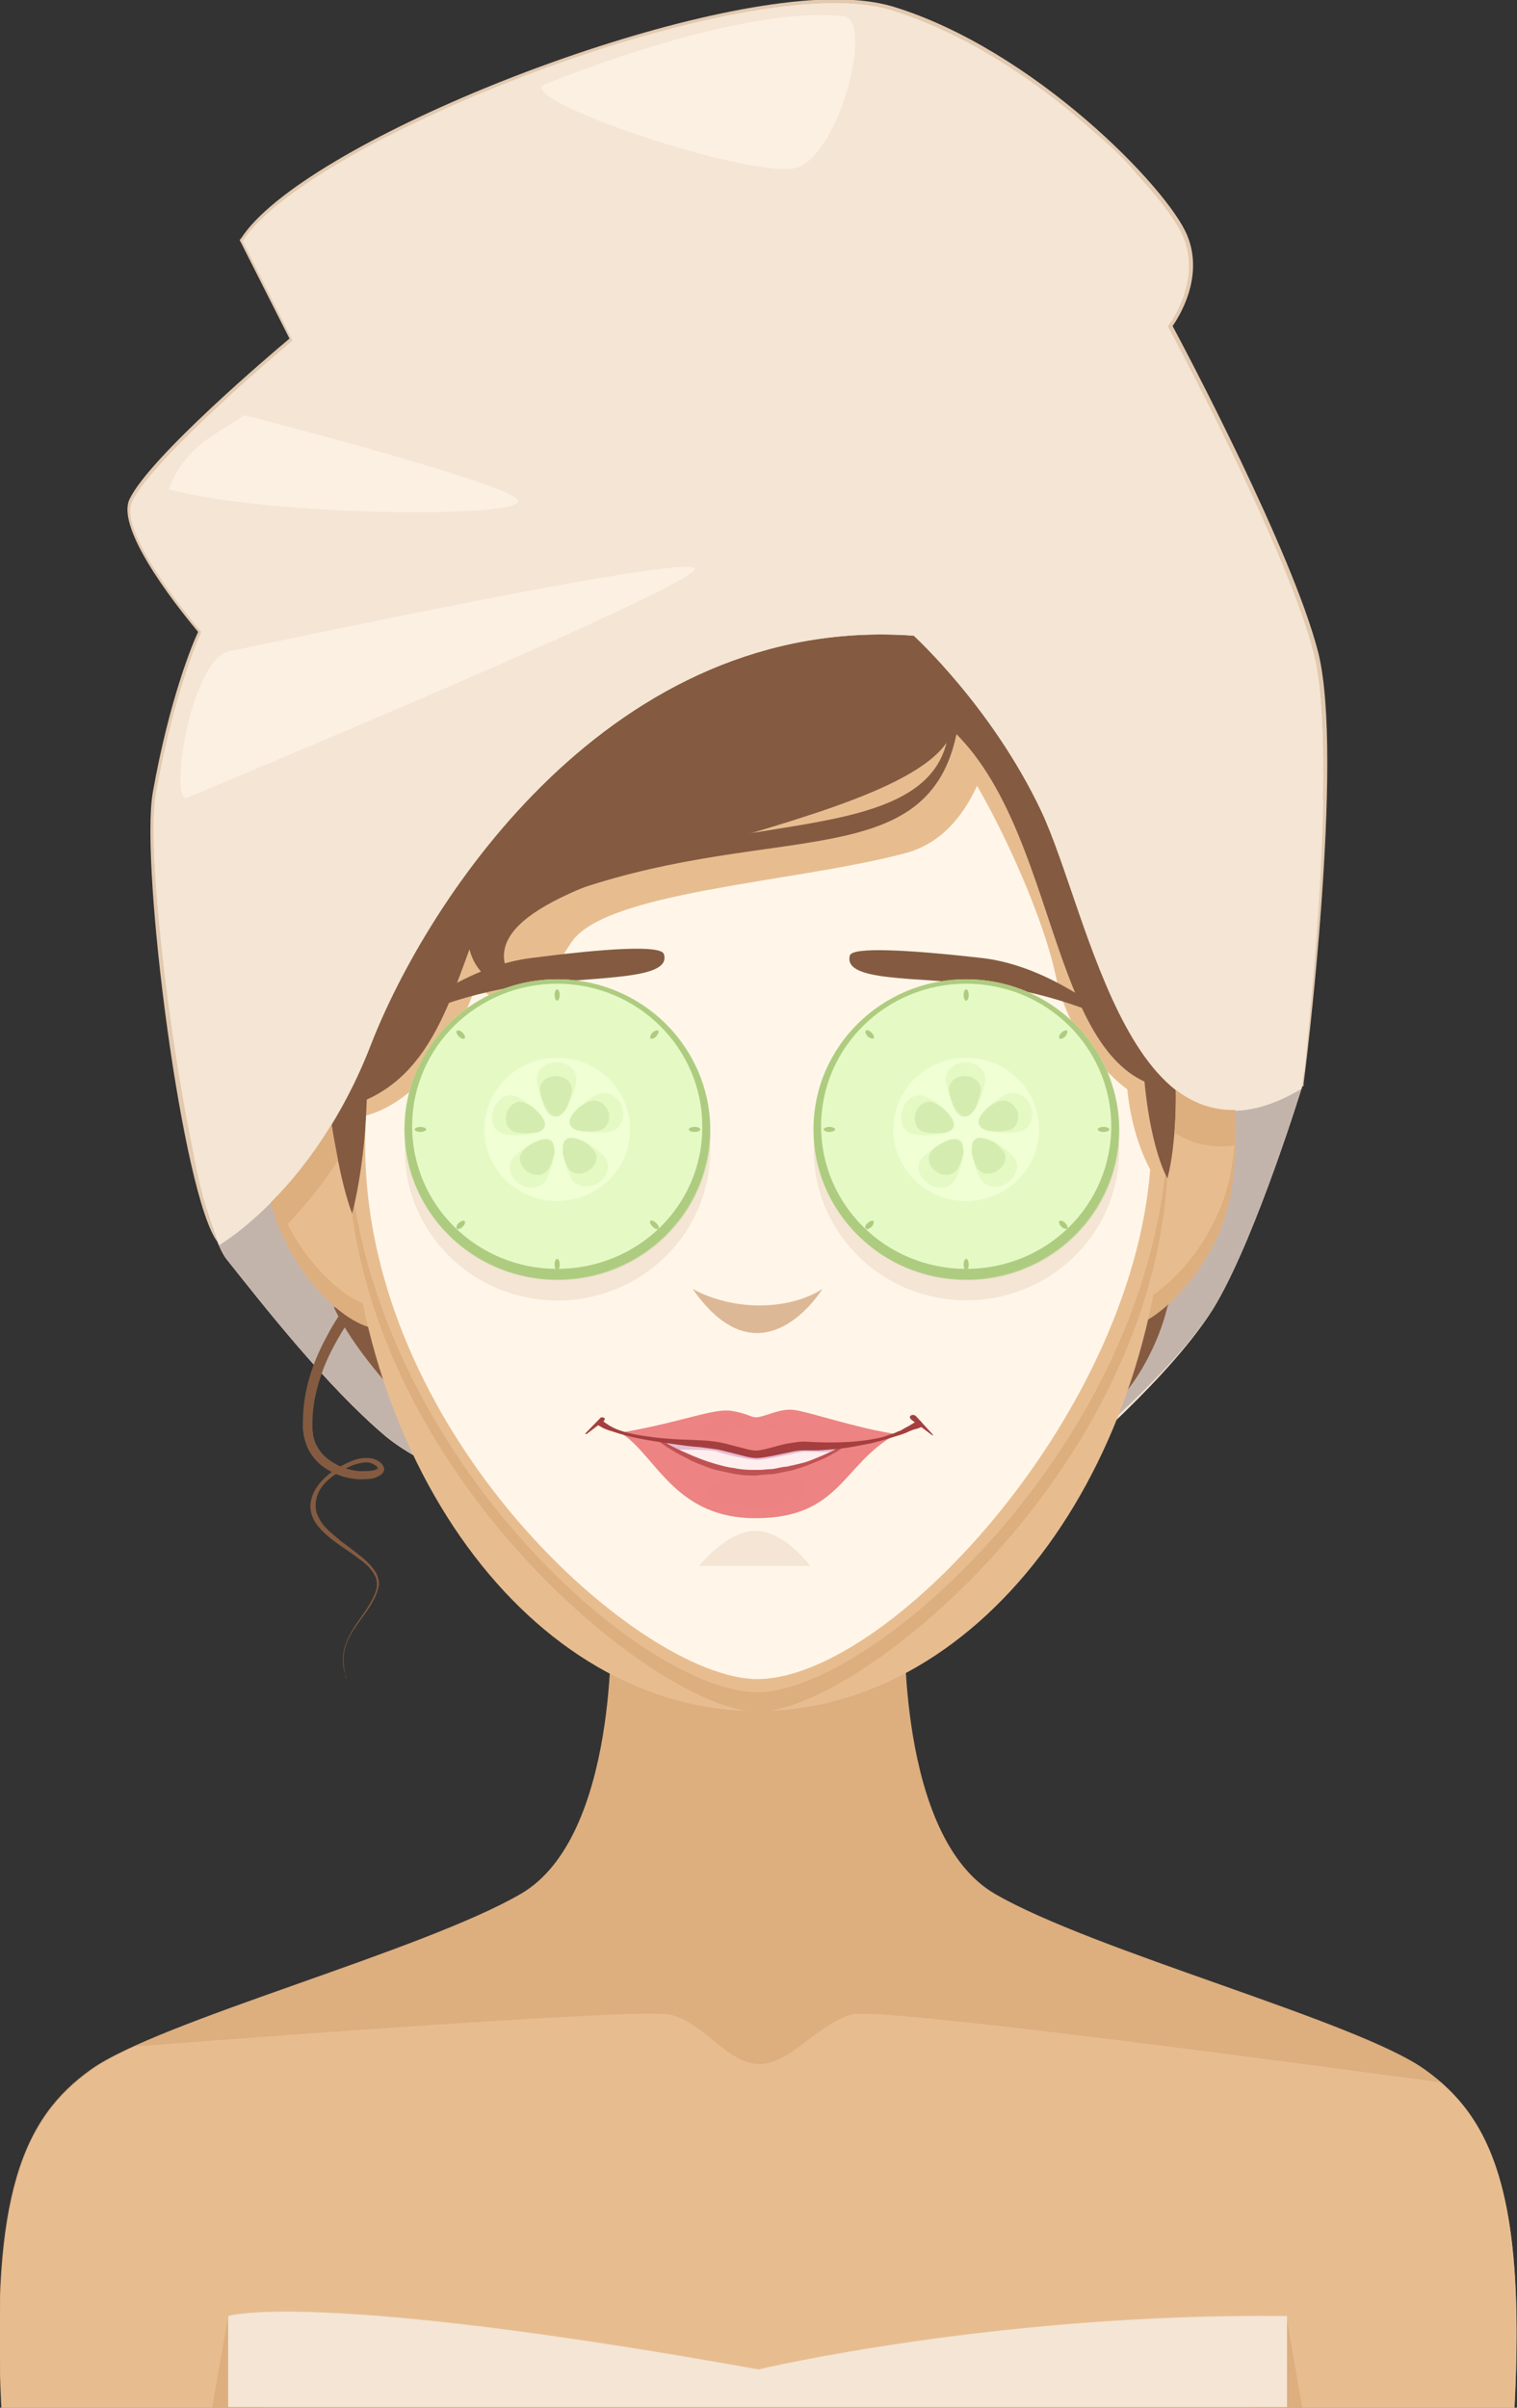 <svg width="29" height="46" viewBox="0 0 29 46" fill="none" xmlns="http://www.w3.org/2000/svg">
<rect x="0" y="0" width="29" height="46" fill="#333333" stroke="none"/>
<g clip-path="url(#clip0_249_4142)">
<path d="M4.911 23.882C4.349 23.882 4.214 23.81 4.166 23.738C3.494 22.898 2.675 16.561 2.92 15.145C3.237 13.357 3.689 12.277 3.787 12.073C3.579 11.821 2.174 10.141 2.48 9.529C2.883 8.713 5.204 6.745 5.534 6.469L4.581 4.584L4.605 4.56C5.754 2.76 12.668 -0.012 15.966 -0.012C16.393 -0.012 16.76 0.036 17.053 0.12C19.753 0.936 22.33 3.6 22.697 4.5C23.026 5.304 22.526 6.073 22.416 6.229C22.636 6.637 24.712 10.549 25.201 12.469C25.702 14.485 24.957 20.45 24.92 20.702V20.75L24.871 20.762C24.688 20.798 8.527 23.882 4.911 23.882ZM4.715 4.608L5.68 6.517L5.644 6.553C5.619 6.565 2.993 8.761 2.59 9.601C2.358 10.069 3.469 11.521 3.909 12.037L3.933 12.061L3.921 12.097C3.921 12.109 3.396 13.201 3.054 15.169C2.81 16.561 3.616 22.838 4.275 23.666C4.3 23.69 4.41 23.762 4.923 23.762C8.429 23.762 23.845 20.834 24.786 20.654C24.859 20.102 25.543 14.413 25.067 12.517C24.566 10.525 22.306 6.313 22.281 6.277L22.257 6.241L22.281 6.205C22.294 6.193 22.904 5.389 22.575 4.56C22.208 3.672 19.667 1.044 17.004 0.252C16.723 0.168 16.369 0.12 15.954 0.12C12.692 0.12 5.9 2.832 4.715 4.608Z" fill="#E2C9AF"/>
<path d="M9.381 28.503C9.381 28.503 8.026 27.987 7.366 27.434C6.23 26.474 4.996 24.89 4.336 24.062C3.677 23.246 2.724 16.61 2.98 15.169C3.335 13.165 3.848 12.073 3.848 12.073C3.848 12.073 2.223 10.189 2.528 9.577C2.956 8.713 5.595 6.505 5.595 6.505L4.642 4.609C5.9 2.652 14.292 -0.636 17.016 0.192C19.753 1.02 22.269 3.672 22.623 4.537C22.977 5.413 22.318 6.241 22.318 6.241C22.318 6.241 24.602 10.465 25.115 12.493C25.628 14.521 24.883 20.786 24.883 20.786C24.883 20.786 24.04 23.534 23.259 24.89C22.477 26.246 20.327 28.047 20.327 28.047L9.381 28.503Z" fill="#F4E5D4"/>
<path d="M9.381 28.503C9.381 28.503 8.026 27.987 7.366 27.434C6.23 26.474 4.996 24.89 4.336 24.062C3.677 23.246 2.724 16.61 2.98 15.169C3.335 13.165 3.848 12.073 3.848 12.073C3.848 12.073 2.223 10.189 2.528 9.577C2.956 8.713 5.595 6.505 5.595 6.505L4.642 4.609C5.9 2.652 14.292 -0.636 17.016 0.192C19.753 1.02 22.269 3.672 22.623 4.537C22.977 5.413 22.318 6.241 22.318 6.241C22.318 6.241 24.602 10.465 25.115 12.493C25.628 14.521 24.883 20.786 24.883 20.786C24.883 20.786 24.04 23.534 23.259 24.89C22.477 26.246 20.253 28.047 20.253 28.047L9.381 28.503Z" fill="#F4E5D4"/>
<path opacity="0.7" d="M25.018 19.478C24.945 20.27 24.884 20.786 24.884 20.786C24.884 20.786 24.041 23.534 23.259 24.89C22.477 26.246 20.083 28.166 20.083 28.166L9.37 28.491C9.37 28.491 8.014 27.974 7.354 27.422C6.218 26.462 4.984 24.878 4.325 24.05C4.141 23.822 3.934 23.138 3.738 22.238L25.018 19.478Z" fill="#AFA09A"/>
<path d="M6.377 24.962C7.037 26.438 9.895 29.067 7.489 25.334C7.256 24.998 6.756 25.166 6.377 24.962Z" fill="#845B41"/>
<path d="M22.318 24.962C22.11 25.85 21.401 27.146 20.461 27.326C21.133 25.166 22.525 24.59 22.318 24.962Z" fill="#845B41"/>
<path d="M27.229 39.532C25.922 38.608 20.901 37.275 19.02 36.183C17.139 35.091 17.297 30.975 17.297 30.975H14.488H11.678C11.678 30.975 11.837 35.091 9.956 36.183C8.075 37.275 3.054 38.608 1.747 39.532C0.44 40.456 -0.183 41.944 0.025 46H14.488H28.951C29.159 41.944 28.536 40.456 27.229 39.532Z" fill="#DDAE7E"/>
<path d="M7.659 24.146C7.659 24.146 7.622 24.182 7.561 24.23C7.5 24.29 7.415 24.374 7.305 24.482C7.195 24.59 7.073 24.734 6.926 24.902C6.792 25.07 6.645 25.262 6.511 25.49C6.376 25.718 6.242 25.97 6.144 26.258C6.047 26.546 5.973 26.846 5.973 27.183C5.973 27.23 5.973 27.267 5.973 27.302C5.973 27.338 5.985 27.375 5.985 27.41C5.998 27.483 6.022 27.567 6.059 27.627C6.132 27.77 6.254 27.878 6.401 27.962C6.547 28.047 6.718 28.095 6.877 28.107C6.963 28.107 7.048 28.107 7.134 28.095C7.17 28.083 7.207 28.071 7.219 28.059C7.231 28.047 7.219 28.047 7.219 28.047C7.219 28.047 7.219 28.035 7.207 28.023C7.158 27.974 7.073 27.939 7.012 27.939C6.926 27.939 6.841 27.962 6.767 27.986C6.608 28.047 6.45 28.131 6.315 28.239C6.181 28.347 6.071 28.491 6.047 28.647C6.034 28.683 6.034 28.731 6.034 28.767C6.034 28.815 6.047 28.851 6.047 28.887C6.071 28.959 6.108 29.031 6.157 29.103C6.254 29.235 6.389 29.331 6.511 29.439C6.645 29.535 6.767 29.631 6.889 29.727C7.012 29.823 7.122 29.931 7.195 30.063C7.231 30.135 7.244 30.207 7.244 30.279C7.231 30.351 7.207 30.423 7.183 30.483C7.073 30.735 6.902 30.915 6.78 31.107C6.657 31.287 6.584 31.467 6.572 31.623C6.56 31.779 6.584 31.899 6.596 31.983C6.608 32.019 6.621 32.055 6.621 32.079C6.608 32.055 6.608 32.031 6.596 31.983C6.572 31.899 6.547 31.779 6.56 31.623C6.572 31.467 6.645 31.287 6.767 31.095C6.877 30.915 7.048 30.723 7.158 30.471C7.183 30.411 7.207 30.339 7.207 30.279C7.207 30.207 7.195 30.147 7.158 30.087C7.097 29.967 6.975 29.859 6.853 29.775C6.731 29.679 6.596 29.595 6.462 29.499C6.328 29.403 6.193 29.295 6.083 29.163C5.973 29.031 5.9 28.839 5.949 28.659C5.985 28.479 6.108 28.323 6.242 28.203C6.376 28.083 6.547 27.986 6.718 27.915C6.804 27.878 6.902 27.855 6.999 27.855C7.109 27.855 7.207 27.878 7.293 27.962C7.317 27.986 7.329 28.011 7.341 28.047C7.354 28.083 7.329 28.131 7.305 28.155C7.256 28.203 7.207 28.215 7.158 28.239C7.06 28.263 6.963 28.263 6.865 28.263C6.67 28.251 6.486 28.203 6.315 28.107C6.144 28.023 5.998 27.878 5.912 27.723C5.863 27.639 5.839 27.555 5.814 27.459C5.802 27.41 5.802 27.363 5.79 27.314C5.79 27.279 5.79 27.23 5.79 27.183C5.79 26.834 5.851 26.51 5.949 26.21C6.047 25.91 6.181 25.646 6.315 25.406C6.45 25.166 6.596 24.962 6.743 24.782C6.877 24.602 7.012 24.458 7.122 24.35C7.231 24.23 7.317 24.146 7.378 24.086C7.439 24.026 7.476 24.002 7.476 24.002L7.659 24.146Z" fill="#845B41"/>
<path d="M23.564 22.586C23.381 24.122 22.098 25.382 21.438 25.382C20.779 25.382 21.17 24.134 21.17 22.586C21.17 21.038 22.147 19.79 22.807 19.79C23.466 19.79 23.759 20.978 23.564 22.586Z" fill="#E7BD90"/>
<path d="M23.564 22.178C23.381 23.714 22.098 24.974 21.439 24.974C21.182 24.974 21.084 24.782 21.06 24.458C21.036 25.022 21.084 25.382 21.439 25.382C22.098 25.382 23.381 24.122 23.564 22.586C23.613 22.178 23.625 21.794 23.613 21.458C23.613 21.686 23.601 21.926 23.564 22.178Z" fill="#DDAE7E"/>
<path d="M5.118 22.586C5.301 24.122 6.584 25.382 7.244 25.382C7.903 25.382 7.513 24.134 7.513 22.586C7.513 21.038 6.535 19.79 5.876 19.79C5.216 19.79 4.923 20.978 5.118 22.586Z" fill="#E7BD90"/>
<path d="M5.119 22.178C5.302 23.714 6.585 24.974 7.244 24.974C7.501 24.974 7.598 24.782 7.623 24.458C7.647 25.022 7.598 25.382 7.244 25.382C6.585 25.382 5.302 24.122 5.119 22.586C5.07 22.178 5.058 21.794 5.07 21.458C5.07 21.686 5.082 21.926 5.119 22.178Z" fill="#DDAE7E"/>
<path d="M14.475 32.691C18.806 32.691 22.318 27.877 22.318 21.938C22.318 15.999 18.806 11.185 14.475 11.185C10.144 11.185 6.633 15.999 6.633 21.938C6.633 27.877 10.144 32.691 14.475 32.691Z" fill="#E7BD90"/>
<path d="M14.476 32.331C12.179 32.331 6.707 27.386 6.646 21.506C6.646 21.65 6.646 21.794 6.646 21.95C6.646 27.89 12.534 32.703 14.488 32.703C16.442 32.703 22.33 27.89 22.33 21.95C22.33 21.806 22.33 21.65 22.33 21.506C22.245 27.386 16.711 32.331 14.476 32.331Z" fill="#DDAE7E"/>
<path d="M28.952 46C29.147 42.292 28.634 40.732 27.535 39.783C24.505 39.376 16.809 38.343 16.284 38.487C15.624 38.667 15.111 39.435 14.513 39.435C13.902 39.435 13.45 38.619 12.79 38.487C12.131 38.355 2.578 39.099 2.578 39.099C2.236 39.255 1.955 39.4 1.76 39.544C0.453 40.468 -0.17 41.956 0.037 46.012H14.501H28.952V46Z" fill="#E7BD90"/>
<path d="M4.361 44.248L4.056 46H5.057L4.361 44.248Z" fill="#DDAE7E"/>
<path d="M24.59 44.248L24.895 46H23.894L24.59 44.248Z" fill="#DDAE7E"/>
<path d="M4.361 44.248C4.361 44.248 5.937 43.732 14.5 45.268C14.5 45.268 19.032 44.188 24.603 44.248V45.988H4.361V44.248Z" fill="#F4E5D4"/>
<path d="M22.477 20.822C22.477 20.822 22.501 21.806 22.318 22.514C22.318 22.514 21.878 21.794 21.829 19.814L22.477 20.822Z" fill="#845B41"/>
<path d="M6.34 21.494C6.34 21.494 6.499 22.574 6.731 23.186C6.731 23.186 7.195 21.554 6.938 19.298L6.34 21.494Z" fill="#845B41"/>
<path d="M17.591 13.489C20.449 15.133 19.79 20.822 22.623 20.822C22.416 20.666 19.118 10.741 17.994 11.881C17.823 12.193 17.444 13.405 17.591 13.489Z" fill="#845B41"/>
<path d="M21.549 20.81C21.549 20.81 20.474 20.066 20.181 18.638C19.948 17.546 19.228 15.961 18.678 15.013C18.397 15.626 17.957 16.142 17.273 16.309C15.172 16.862 11.605 17.03 10.933 17.99C10.261 18.95 10.616 19.298 10.616 19.298C10.616 19.298 9.382 19.298 9.113 18.77C9.113 18.77 8.515 20.882 7 21.314C6.621 27.087 12.179 32.079 14.476 32.079C16.956 32.079 21.61 27.099 21.988 22.346C21.805 21.998 21.622 21.506 21.549 20.81Z" fill="#FFF6E9"/>
<path d="M18.691 12.709C17.261 17.689 10.396 11.389 6.731 21.578C7.049 16.477 12.045 11.461 16.614 11.461C17.005 11.461 17.408 11.497 17.823 11.581C18.129 11.629 18.581 12.349 18.691 12.709Z" fill="#845B41"/>
<path d="M4.19 23.786C4.19 23.786 6.01 22.742 7.085 19.97C8.16 17.198 11.69 11.725 17.468 12.145C17.468 12.145 18.959 13.501 19.899 15.482C20.84 17.462 21.634 22.742 24.883 20.798L24.92 20.486C24.358 18.758 21.072 9.649 17.933 9.589C14.451 9.517 10.432 10.273 8.844 11.473C6.841 12.961 1.857 17.834 4.19 23.786Z" fill="#F4E5D4"/>
<path d="M12.692 18.23C12.839 18.722 11.47 18.65 10.09 18.818C8.71 18.986 7.635 19.538 7.635 19.538C7.635 19.538 8.783 18.47 10.163 18.302C11.556 18.122 12.643 18.049 12.692 18.23Z" fill="#845B41"/>
<path d="M13.488 22.682C13.884 21.147 12.938 19.587 11.374 19.198C9.811 18.809 8.223 19.739 7.828 21.274C7.432 22.81 8.378 24.37 9.942 24.759C11.505 25.148 13.092 24.218 13.488 22.682Z" fill="#F4E5D4"/>
<path d="M9.651 16.79C9.553 16.814 9.504 16.898 9.468 16.946C8.71 18.434 8.527 20.51 6.78 21.098C7.513 19.526 8.002 17.606 9.651 16.79Z" fill="#845B41"/>
<path d="M18.25 13.813C17.969 15.913 8.698 16.418 9.711 18.59C9.773 18.71 10.066 18.938 10.066 18.938C10.066 18.938 8.93 18.95 8.93 17.762C8.93 14.569 14.366 15.337 17.456 13.945C17.652 13.849 18.043 13.885 18.25 13.813Z" fill="#845B41"/>
<path d="M18.299 13.957C17.774 16.705 14.867 15.697 11.043 16.993C13.376 15.325 17.92 16.369 18.14 13.921C18.177 13.921 18.214 13.969 18.238 13.969C18.262 13.981 18.287 13.933 18.299 13.957Z" fill="#845B41"/>
<g opacity="0.2">
<path d="M18.153 13.513C17.408 15.685 10.115 15.565 9.284 17.99C9.162 14.617 14.793 15.013 18.153 13.513Z" fill="#845B41"/>
</g>
<path opacity="0.2" d="M10.53 15.529C11.508 14.605 17.725 13.885 17.896 13.153C14.94 14.173 12.766 13.609 10.53 15.529Z" fill="#845B41"/>
<path d="M17.933 9.577C14.451 9.505 10.432 10.261 8.844 11.461C6.841 12.961 1.857 17.834 4.19 23.786C4.19 23.786 6.01 22.742 7.085 19.97C8.16 17.197 11.69 11.725 17.468 12.145C17.468 12.145 18.959 13.501 19.899 15.481C20.84 17.461 21.634 22.742 24.883 20.798L24.92 20.486C24.419 18.926 21.121 9.637 17.933 9.577Z" fill="#F4E5D4"/>
<path opacity="0.2" d="M8.929 17.438C8.661 18.578 8.001 19.574 7.207 20.414C7.745 19.406 8.062 18.23 8.929 17.438Z" fill="#845B41"/>
<path d="M13.914 10.033C15.331 9.721 16.711 9.397 17.896 9.073C17.896 9.073 17.725 7.165 13.889 6.685C11.911 6.433 8.063 6.997 5.571 6.469L5.595 6.505C5.595 6.505 2.944 8.725 2.529 9.577C2.504 9.637 2.492 9.709 2.492 9.793C3.653 9.997 8.783 10.789 13.914 10.033Z" fill="#F4E5D4"/>
<path d="M7.488 17.99C10.896 10.981 16.747 11.797 16.747 11.797C18.152 10.477 17.908 9.061 17.908 9.061C16.723 9.385 15.343 9.709 13.926 10.021C9.601 10.981 4.862 11.809 3.799 12.001C3.835 12.049 3.86 12.073 3.86 12.073C3.86 12.073 3.347 13.165 2.993 15.169C2.785 16.357 3.396 21.098 3.982 23.162C6.156 21.878 7.488 17.99 7.488 17.99Z" fill="#F4E5D4"/>
<path d="M21.463 12.085C22.685 12.565 24.077 13.273 25.287 14.305C25.274 13.573 25.226 12.937 25.116 12.505C24.615 10.477 22.33 6.24 22.33 6.24C22.33 6.24 20.864 7.933 18.69 8.857C18.69 8.977 18.702 9.649 18.69 9.373C18.69 9.373 20.547 9.169 22.159 9.925C22.159 9.925 19.57 9.205 18.592 9.961C18.592 9.961 19.655 10.309 19.936 10.609L18.47 10.465C18.47 10.465 19.875 11.437 20.4 12.409C20.4 12.409 19.142 10.993 18.263 11.017C18.263 11.017 17.896 11.809 17.737 11.989C20.107 12.841 21.353 17.75 22.001 19.31C22.685 20.978 24.37 20.654 24.932 20.486C25.018 19.658 25.262 17.305 25.299 15.277C23.857 13.669 22.55 12.685 21.463 12.085Z" fill="#F4E5D4"/>
<path d="M20.926 2.532C19.887 1.596 18.482 0.636 17.029 0.192C15.367 -0.312 11.593 0.72 8.624 2.028C9.699 2.64 13.523 3.3 13.401 3.396C13.291 3.48 9.064 2.844 7.427 2.592C6.12 3.264 5.094 3.96 4.679 4.548C8.209 5.436 14.292 4.908 17.273 6.841C17.737 6.277 18.287 5.184 18.287 5.184C18.214 5.965 17.786 6.697 17.554 7.033C17.578 7.057 17.603 7.069 17.627 7.093C18.25 6.649 19.166 5.881 19.166 5.881C18.983 6.481 18.226 7.069 17.872 7.297C17.896 7.309 17.908 7.333 17.921 7.345C18.995 6.985 21.097 5.388 21.097 5.388C20.828 6.289 19.057 7.309 18.275 7.729C18.36 7.849 18.446 7.969 18.531 8.089C21.573 7.153 24.126 5.184 20.926 2.532Z" fill="#F4E5D4"/>
<path d="M13.242 24.626C14.012 25.046 15.062 25.046 15.722 24.626C15.722 24.626 14.562 26.522 13.242 24.626Z" fill="#DDB897"/>
<path d="M13.364 29.919H15.49C15.49 29.919 15.001 29.247 14.439 29.247C13.889 29.247 13.364 29.919 13.364 29.919Z" fill="#F4E5D4"/>
<path d="M21.357 22.438C21.617 20.874 20.538 19.4 18.947 19.144C17.355 18.888 15.854 19.948 15.594 21.512C15.334 23.075 16.413 24.55 18.004 24.805C19.596 25.061 21.097 24.001 21.357 22.438Z" fill="#F4E5D4"/>
<path opacity="0.6" d="M4.349 12.445C3.616 12.685 3.225 15.397 3.58 15.241C3.946 15.085 13.462 11.137 13.279 10.861C13.096 10.573 4.765 12.373 4.349 12.445Z" fill="#FFF6E9"/>
<path opacity="0.6" d="M3.225 9.349C3.493 8.629 3.97 8.365 4.678 7.933C4.678 7.933 9.797 9.241 9.907 9.565C10.017 9.913 5.106 9.865 3.225 9.349Z" fill="#FFF6E9"/>
<path d="M16.247 18.254C16.112 18.758 17.468 18.662 18.849 18.818C20.229 18.974 21.304 19.514 21.304 19.514C21.304 19.514 20.143 18.458 18.763 18.302C17.383 18.146 16.295 18.086 16.247 18.254Z" fill="#845B41"/>
<path d="M18.47 24.446C20.083 24.446 21.39 23.162 21.39 21.578C21.39 19.994 20.083 18.71 18.47 18.71C16.858 18.71 15.551 19.994 15.551 21.578C15.551 23.162 16.858 24.446 18.47 24.446Z" fill="#E5F9C5"/>
<path d="M18.47 18.71C16.858 18.71 15.551 19.994 15.551 21.578C15.551 23.162 16.858 24.446 18.47 24.446C20.083 24.446 21.39 23.162 21.39 21.578C21.39 19.994 20.083 18.71 18.47 18.71ZM18.47 24.242C16.931 24.242 15.697 23.018 15.697 21.518C15.697 20.006 16.943 18.794 18.47 18.794C20.009 18.794 21.243 20.018 21.243 21.518C21.243 23.03 20.009 24.242 18.47 24.242Z" fill="#AECC80"/>
<path d="M18.47 19.118C18.497 19.118 18.519 19.07 18.519 19.01C18.519 18.95 18.497 18.902 18.47 18.902C18.443 18.902 18.421 18.95 18.421 19.01C18.421 19.07 18.443 19.118 18.47 19.118Z" fill="#AECC80"/>
<path d="M16.663 19.73C16.699 19.766 16.724 19.826 16.699 19.838C16.675 19.85 16.626 19.838 16.59 19.802C16.553 19.766 16.528 19.706 16.553 19.694C16.565 19.67 16.614 19.682 16.663 19.73Z" fill="#AECC80"/>
<path d="M15.856 21.53C15.917 21.53 15.966 21.554 15.966 21.578C15.966 21.602 15.917 21.626 15.856 21.626C15.795 21.626 15.746 21.602 15.746 21.578C15.746 21.554 15.795 21.53 15.856 21.53Z" fill="#AECC80"/>
<path d="M16.589 23.366C16.625 23.33 16.687 23.306 16.699 23.33C16.711 23.354 16.699 23.402 16.662 23.438C16.625 23.474 16.564 23.498 16.552 23.474C16.528 23.45 16.54 23.402 16.589 23.366Z" fill="#AECC80"/>
<path d="M18.47 24.266C18.497 24.266 18.519 24.218 18.519 24.158C18.519 24.099 18.497 24.05 18.47 24.05C18.443 24.05 18.421 24.099 18.421 24.158C18.421 24.218 18.443 24.266 18.47 24.266Z" fill="#AECC80"/>
<path d="M20.291 23.438C20.254 23.402 20.23 23.342 20.254 23.33C20.278 23.306 20.327 23.33 20.364 23.366C20.401 23.402 20.425 23.462 20.401 23.474C20.376 23.486 20.327 23.474 20.291 23.438Z" fill="#AECC80"/>
<path d="M21.096 21.626C21.157 21.626 21.206 21.605 21.206 21.578C21.206 21.552 21.157 21.53 21.096 21.53C21.035 21.53 20.986 21.552 20.986 21.578C20.986 21.605 21.035 21.626 21.096 21.626Z" fill="#AECC80"/>
<path d="M20.364 19.802C20.327 19.838 20.266 19.862 20.254 19.838C20.23 19.814 20.254 19.766 20.291 19.73C20.327 19.694 20.388 19.67 20.401 19.694C20.413 19.718 20.401 19.754 20.364 19.802Z" fill="#AECC80"/>
<path d="M18.471 22.946C19.24 22.946 19.863 22.334 19.863 21.578C19.863 20.823 19.24 20.21 18.471 20.21C17.702 20.21 17.078 20.823 17.078 21.578C17.078 22.334 17.702 22.946 18.471 22.946Z" fill="#F0FFD4"/>
<path d="M18.837 20.606C18.837 20.774 18.666 21.314 18.459 21.314C18.251 21.314 18.08 20.774 18.08 20.606C18.08 20.438 18.251 20.294 18.459 20.294C18.666 20.294 18.837 20.438 18.837 20.606Z" fill="#E5F9C5"/>
<path d="M17.664 20.942C17.835 20.99 18.3 21.326 18.238 21.518C18.177 21.71 17.603 21.71 17.432 21.662C17.261 21.614 17.176 21.41 17.249 21.206C17.31 21.002 17.493 20.882 17.664 20.942Z" fill="#E5F9C5"/>
<path d="M17.616 22.142C17.726 21.998 18.178 21.662 18.349 21.782C18.52 21.902 18.337 22.442 18.239 22.574C18.129 22.718 17.909 22.73 17.738 22.61C17.567 22.49 17.506 22.274 17.616 22.142Z" fill="#E5F9C5"/>
<path d="M18.764 22.55C18.654 22.406 18.483 21.878 18.654 21.758C18.825 21.638 19.289 21.974 19.387 22.118C19.496 22.262 19.435 22.466 19.264 22.598C19.093 22.706 18.861 22.694 18.764 22.55Z" fill="#E5F9C5"/>
<path d="M19.521 21.614C19.35 21.662 18.776 21.674 18.715 21.47C18.653 21.266 19.118 20.942 19.289 20.894C19.46 20.846 19.643 20.954 19.716 21.158C19.777 21.35 19.692 21.554 19.521 21.614Z" fill="#E5F9C5"/>
<g opacity="0.3">
<path d="M18.642 21.182C18.703 21.05 18.751 20.882 18.751 20.81C18.751 20.678 18.617 20.558 18.446 20.558C18.275 20.558 18.141 20.666 18.141 20.81C18.141 20.894 18.189 21.086 18.263 21.218C18.312 21.29 18.373 21.338 18.434 21.338C18.519 21.338 18.593 21.266 18.642 21.182Z" fill="#AECC80"/>
<path d="M18.006 21.158C17.933 21.11 17.872 21.074 17.835 21.062C17.7 21.014 17.554 21.11 17.505 21.266C17.456 21.422 17.517 21.578 17.652 21.626C17.737 21.65 17.969 21.662 18.128 21.626C18.177 21.602 18.213 21.566 18.226 21.53C18.262 21.422 18.14 21.278 18.006 21.158Z" fill="#AECC80"/>
<path d="M18.348 21.794C18.25 21.722 18.067 21.794 17.908 21.902C17.86 21.938 17.811 21.986 17.798 22.01C17.713 22.118 17.762 22.286 17.896 22.382C18.03 22.478 18.201 22.466 18.287 22.358C18.336 22.298 18.397 22.142 18.421 22.01C18.409 21.914 18.397 21.83 18.348 21.794Z" fill="#AECC80"/>
<path d="M18.641 21.77C18.568 21.818 18.568 21.938 18.58 22.058C18.617 22.178 18.654 22.286 18.69 22.334C18.776 22.442 18.947 22.454 19.081 22.358C19.215 22.262 19.264 22.094 19.179 21.986C19.142 21.95 19.081 21.878 18.996 21.818C18.861 21.758 18.715 21.71 18.641 21.77Z" fill="#AECC80"/>
<path d="M19.106 21.038C19.057 21.05 18.959 21.11 18.873 21.17C18.764 21.278 18.678 21.386 18.715 21.482C18.739 21.542 18.788 21.578 18.873 21.602C19.032 21.626 19.215 21.614 19.301 21.59C19.435 21.542 19.497 21.386 19.448 21.23C19.387 21.086 19.24 20.99 19.106 21.038Z" fill="#AECC80"/>
</g>
<g opacity="0.5">
<path d="M21.121 20.366C21.267 20.714 21.353 21.086 21.353 21.482C21.353 23.066 20.046 24.35 18.433 24.35C17.261 24.35 16.259 23.678 15.795 22.706C16.235 23.738 17.273 24.458 18.482 24.458C20.095 24.458 21.402 23.174 21.402 21.59C21.402 21.146 21.292 20.738 21.121 20.366Z" fill="#AECC80"/>
</g>
<path d="M10.652 24.446C12.264 24.446 13.572 23.162 13.572 21.578C13.572 19.994 12.264 18.71 10.652 18.71C9.04 18.71 7.732 19.994 7.732 21.578C7.732 23.162 9.04 24.446 10.652 24.446Z" fill="#E5F9C5"/>
<path d="M10.652 18.71C9.04 18.71 7.732 19.994 7.732 21.578C7.732 23.162 9.04 24.446 10.652 24.446C12.264 24.446 13.572 23.162 13.572 21.578C13.572 19.994 12.264 18.71 10.652 18.71ZM10.652 24.242C9.113 24.242 7.879 23.018 7.879 21.518C7.879 20.006 9.125 18.794 10.652 18.794C12.179 18.794 13.425 20.018 13.425 21.518C13.437 23.03 12.191 24.242 10.652 24.242Z" fill="#AECC80"/>
<path d="M10.651 19.118C10.678 19.118 10.7 19.07 10.7 19.01C10.7 18.95 10.678 18.902 10.651 18.902C10.624 18.902 10.602 18.95 10.602 19.01C10.602 19.07 10.624 19.118 10.651 19.118Z" fill="#AECC80"/>
<path d="M8.844 19.73C8.881 19.766 8.905 19.826 8.881 19.838C8.857 19.862 8.808 19.838 8.771 19.802C8.734 19.766 8.71 19.706 8.734 19.694C8.759 19.682 8.796 19.682 8.844 19.73Z" fill="#AECC80"/>
<path d="M8.038 21.53C8.099 21.53 8.148 21.554 8.148 21.578C8.148 21.602 8.099 21.626 8.038 21.626C7.977 21.626 7.928 21.602 7.928 21.578C7.928 21.554 7.977 21.53 8.038 21.53Z" fill="#AECC80"/>
<path d="M8.771 23.366C8.808 23.33 8.869 23.306 8.881 23.33C8.905 23.354 8.881 23.402 8.844 23.438C8.808 23.474 8.747 23.498 8.734 23.474C8.722 23.45 8.722 23.402 8.771 23.366Z" fill="#AECC80"/>
<path d="M10.651 24.266C10.678 24.266 10.7 24.218 10.7 24.158C10.7 24.099 10.678 24.05 10.651 24.05C10.624 24.05 10.602 24.099 10.602 24.158C10.602 24.218 10.624 24.266 10.651 24.266Z" fill="#AECC80"/>
<path d="M12.588 23.477C12.607 23.459 12.587 23.409 12.544 23.367C12.501 23.325 12.451 23.306 12.432 23.325C12.413 23.343 12.432 23.393 12.475 23.435C12.518 23.477 12.568 23.496 12.588 23.477Z" fill="#AECC80"/>
<path d="M13.278 21.626C13.339 21.626 13.388 21.605 13.388 21.578C13.388 21.552 13.339 21.53 13.278 21.53C13.217 21.53 13.168 21.552 13.168 21.578C13.168 21.605 13.217 21.626 13.278 21.626Z" fill="#AECC80"/>
<path d="M12.545 19.802C12.508 19.838 12.447 19.862 12.435 19.838C12.423 19.814 12.435 19.766 12.472 19.73C12.508 19.694 12.57 19.67 12.582 19.694C12.606 19.706 12.582 19.754 12.545 19.802Z" fill="#AECC80"/>
<path d="M10.652 22.946C11.421 22.946 12.045 22.334 12.045 21.578C12.045 20.823 11.421 20.21 10.652 20.21C9.883 20.21 9.26 20.823 9.26 21.578C9.26 22.334 9.883 22.946 10.652 22.946Z" fill="#F0FFD4"/>
<path d="M11.019 20.606C11.019 20.774 10.848 21.314 10.64 21.314C10.433 21.314 10.262 20.774 10.262 20.606C10.262 20.438 10.433 20.294 10.64 20.294C10.848 20.294 11.019 20.438 11.019 20.606Z" fill="#E5F9C5"/>
<path d="M9.846 20.942C10.017 20.99 10.481 21.326 10.42 21.518C10.359 21.71 9.785 21.71 9.614 21.662C9.443 21.614 9.357 21.41 9.431 21.206C9.492 21.002 9.675 20.882 9.846 20.942Z" fill="#E5F9C5"/>
<path d="M9.797 22.142C9.907 21.998 10.359 21.662 10.53 21.782C10.701 21.902 10.518 22.442 10.42 22.574C10.31 22.718 10.09 22.73 9.919 22.61C9.748 22.49 9.699 22.274 9.797 22.142Z" fill="#E5F9C5"/>
<path d="M10.945 22.55C10.835 22.406 10.664 21.878 10.835 21.758C11.006 21.638 11.47 21.974 11.568 22.118C11.678 22.262 11.617 22.466 11.446 22.598C11.275 22.706 11.055 22.694 10.945 22.55Z" fill="#E5F9C5"/>
<path d="M11.702 21.614C11.531 21.662 10.957 21.674 10.896 21.47C10.835 21.266 11.299 20.942 11.47 20.894C11.641 20.846 11.825 20.954 11.898 21.158C11.959 21.35 11.873 21.554 11.702 21.614Z" fill="#E5F9C5"/>
<g opacity="0.3">
<path d="M10.823 21.182C10.884 21.05 10.933 20.882 10.933 20.81C10.933 20.678 10.799 20.558 10.628 20.558C10.457 20.558 10.322 20.666 10.322 20.81C10.322 20.894 10.371 21.086 10.444 21.218C10.493 21.29 10.554 21.338 10.615 21.338C10.701 21.338 10.774 21.266 10.823 21.182Z" fill="#AECC80"/>
<path d="M10.188 21.158C10.114 21.11 10.053 21.074 10.017 21.062C9.882 21.014 9.736 21.11 9.687 21.266C9.638 21.422 9.699 21.578 9.833 21.626C9.919 21.65 10.151 21.662 10.31 21.626C10.358 21.602 10.395 21.566 10.407 21.53C10.444 21.422 10.334 21.278 10.188 21.158Z" fill="#AECC80"/>
<path d="M10.53 21.794C10.432 21.722 10.249 21.794 10.09 21.902C10.041 21.938 9.992 21.986 9.98 22.01C9.895 22.118 9.943 22.286 10.078 22.382C10.212 22.478 10.383 22.466 10.469 22.358C10.518 22.298 10.579 22.142 10.603 22.01C10.591 21.914 10.579 21.83 10.53 21.794Z" fill="#AECC80"/>
<path d="M10.823 21.77C10.75 21.818 10.75 21.938 10.762 22.058C10.799 22.178 10.835 22.286 10.872 22.334C10.957 22.442 11.128 22.454 11.263 22.358C11.397 22.262 11.446 22.094 11.361 21.986C11.324 21.95 11.263 21.878 11.177 21.818C11.043 21.758 10.896 21.71 10.823 21.77Z" fill="#AECC80"/>
<path d="M11.287 21.038C11.238 21.05 11.141 21.11 11.055 21.17C10.945 21.278 10.86 21.386 10.896 21.482C10.921 21.542 10.97 21.578 11.055 21.602C11.214 21.626 11.397 21.614 11.483 21.59C11.617 21.542 11.678 21.386 11.629 21.23C11.568 21.086 11.422 20.99 11.287 21.038Z" fill="#AECC80"/>
</g>
<g opacity="0.5">
<path d="M13.303 20.366C13.449 20.714 13.535 21.086 13.535 21.482C13.535 23.066 12.228 24.35 10.615 24.35C9.442 24.35 8.441 23.678 7.977 22.706C8.416 23.738 9.455 24.458 10.664 24.458C12.277 24.458 13.584 23.174 13.584 21.59C13.584 21.146 13.474 20.738 13.303 20.366Z" fill="#AECC80"/>
</g>
<path opacity="0.6" d="M10.42 1.608C10.42 1.608 14.122 0.072 16.149 0.312C16.699 0.444 16.04 2.952 15.233 3.204C14.427 3.456 9.748 1.884 10.42 1.608Z" fill="#FFF6E9"/>
<path d="M22.477 20.822C22.477 20.822 22.489 21.194 22.452 21.638C22.782 21.854 23.173 21.95 23.613 21.878C23.625 21.638 23.625 21.422 23.613 21.206C23.185 21.218 22.806 21.074 22.477 20.822Z" fill="#DDAE7E"/>
<path d="M6.34 21.494L6.352 21.458C5.961 22.106 5.546 22.61 5.18 22.97C5.216 23.126 5.265 23.282 5.326 23.438C5.363 23.45 5.387 23.45 5.424 23.462C5.742 23.138 6.108 22.718 6.462 22.166C6.389 21.794 6.34 21.494 6.34 21.494Z" fill="#DDAE7E"/>
<path d="M17.053 27.386C16.369 27.278 15.465 26.978 15.208 26.942C14.952 26.894 14.695 27.038 14.5 27.074C14.365 27.098 14.304 27.002 13.975 26.954C13.633 26.906 13.071 27.158 11.922 27.362C11.837 27.374 11.8 27.326 11.934 27.422C12.557 27.866 12.936 29.006 14.439 29.006C16.076 29.006 16.1 27.962 17.138 27.398C17.273 27.326 17.322 27.398 17.053 27.386Z" fill="#ED8383"/>
<path d="M17.505 27.05L17.834 27.41V27.422H17.822L17.419 27.122C17.395 27.098 17.382 27.062 17.407 27.05C17.431 27.026 17.468 27.026 17.505 27.05Z" fill="#A53F3F"/>
<path d="M11.544 27.146L11.214 27.398C11.202 27.398 11.202 27.398 11.19 27.398V27.386L11.47 27.098C11.483 27.074 11.519 27.074 11.544 27.086C11.568 27.098 11.568 27.122 11.544 27.146Z" fill="#A53F3F"/>
<path opacity="0.5" d="M14.524 28.262C14.989 28.262 15.343 28.287 15.392 28.395C15.465 28.538 15.111 28.791 14.524 28.791C13.853 28.791 13.474 28.634 13.523 28.407C13.547 28.287 14.329 28.262 14.524 28.262Z" fill="#ED8383"/>
<path opacity="0.5" d="M13.926 27.014C14.024 27.014 14.268 27.074 14.28 27.146C14.292 27.338 13.743 27.398 13.535 27.41C12.875 27.446 13.755 27.026 13.926 27.014Z" fill="#ED8383"/>
<path d="M12.619 27.518C12.619 27.518 13.511 28.13 14.415 28.13C15.319 28.13 16.162 27.59 16.162 27.59L15.331 27.578L14.415 27.77L13.633 27.602L12.619 27.518Z" fill="#FFEEEE"/>
<path opacity="0.5" d="M14.622 27.194C14.622 27.23 14.659 27.266 14.72 27.266C14.879 27.266 15.062 27.062 15.025 27.014C14.989 26.978 14.622 27.074 14.622 27.194Z" fill="#ED8383"/>
<path d="M15.343 27.578L14.427 27.77L13.645 27.602L12.631 27.518C12.631 27.518 12.753 27.602 12.948 27.698H12.961C12.961 27.698 13.584 27.686 13.706 27.734C13.84 27.782 14.28 27.89 14.475 27.89C14.671 27.89 15.196 27.758 15.355 27.734C15.453 27.722 15.673 27.758 15.88 27.734C16.064 27.638 16.173 27.566 16.173 27.566L15.343 27.578Z" fill="#E5BDD3"/>
<path d="M12.631 27.506C12.631 27.506 12.826 27.638 13.144 27.77C13.303 27.842 13.486 27.914 13.694 27.974C13.791 27.998 13.901 28.034 14.023 28.046C14.133 28.07 14.243 28.082 14.365 28.082C14.39 28.082 14.427 28.082 14.451 28.082H14.536C14.598 28.082 14.646 28.07 14.707 28.07C14.768 28.07 14.817 28.058 14.878 28.046C14.927 28.034 14.988 28.022 15.037 28.022C15.086 28.01 15.135 27.998 15.196 27.986C15.245 27.974 15.294 27.962 15.343 27.95C15.44 27.926 15.526 27.89 15.611 27.854C15.697 27.818 15.758 27.794 15.831 27.758C15.892 27.734 15.953 27.698 15.99 27.674C16.076 27.626 16.124 27.602 16.124 27.602C16.137 27.602 16.137 27.602 16.149 27.602C16.149 27.614 16.149 27.614 16.149 27.626C16.149 27.626 16.1 27.662 16.015 27.722C15.929 27.77 15.795 27.854 15.636 27.914C15.55 27.95 15.465 27.986 15.367 28.022C15.269 28.046 15.172 28.094 15.062 28.106C15.001 28.118 14.952 28.13 14.891 28.142C14.83 28.154 14.781 28.166 14.72 28.166C14.659 28.166 14.61 28.178 14.549 28.178L14.463 28.19C14.427 28.19 14.402 28.19 14.365 28.19C14.243 28.19 14.133 28.178 14.011 28.154C13.901 28.13 13.779 28.106 13.681 28.082C13.571 28.058 13.474 28.01 13.376 27.974C13.278 27.938 13.193 27.902 13.119 27.854C12.961 27.782 12.838 27.698 12.753 27.65C12.667 27.59 12.618 27.554 12.618 27.554C12.606 27.554 12.606 27.542 12.618 27.53C12.618 27.506 12.631 27.506 12.631 27.506Z" fill="#BF5252"/>
<path d="M11.519 27.134C11.519 27.134 11.531 27.158 11.568 27.182C11.605 27.206 11.653 27.242 11.727 27.278C11.873 27.35 12.105 27.41 12.399 27.446C12.545 27.47 12.704 27.482 12.863 27.494C13.034 27.506 13.205 27.506 13.388 27.518C13.474 27.518 13.571 27.53 13.669 27.542C13.767 27.554 13.864 27.578 13.95 27.602C14.048 27.626 14.133 27.65 14.231 27.674C14.316 27.698 14.414 27.722 14.5 27.71C14.683 27.686 14.866 27.614 15.062 27.578C15.159 27.566 15.257 27.542 15.355 27.542C15.453 27.542 15.538 27.554 15.636 27.554C15.99 27.566 16.332 27.554 16.625 27.506C16.772 27.482 16.894 27.458 17.004 27.41C17.065 27.398 17.114 27.374 17.163 27.35C17.212 27.338 17.248 27.314 17.285 27.29C17.358 27.254 17.419 27.218 17.456 27.194C17.493 27.17 17.517 27.158 17.517 27.158C17.541 27.134 17.59 27.134 17.615 27.17C17.639 27.194 17.639 27.242 17.602 27.266C17.59 27.278 17.59 27.278 17.578 27.278C17.578 27.278 17.554 27.29 17.505 27.302C17.456 27.314 17.395 27.338 17.322 27.374C17.236 27.41 17.138 27.434 17.028 27.47C16.918 27.506 16.784 27.542 16.637 27.578C16.491 27.602 16.344 27.638 16.173 27.662C16.002 27.686 15.831 27.698 15.648 27.71C15.562 27.71 15.465 27.71 15.367 27.71C15.281 27.71 15.196 27.722 15.098 27.746C14.915 27.782 14.732 27.83 14.524 27.854C14.414 27.866 14.316 27.842 14.219 27.818C14.121 27.794 14.036 27.77 13.938 27.746C13.84 27.722 13.755 27.698 13.669 27.686C13.584 27.674 13.486 27.662 13.4 27.65C13.217 27.638 13.046 27.614 12.875 27.59C12.704 27.566 12.557 27.542 12.411 27.518C12.118 27.47 11.886 27.41 11.715 27.35C11.629 27.326 11.568 27.302 11.519 27.278C11.482 27.254 11.458 27.242 11.458 27.242C11.421 27.23 11.409 27.182 11.434 27.158C11.446 27.122 11.495 27.11 11.519 27.134Z" fill="#A53F3F"/>
</g>
<defs>
<clipPath id="clip0_249_4142">
<rect width="29" height="46" fill="white"/>
</clipPath>
</defs>
</svg>
